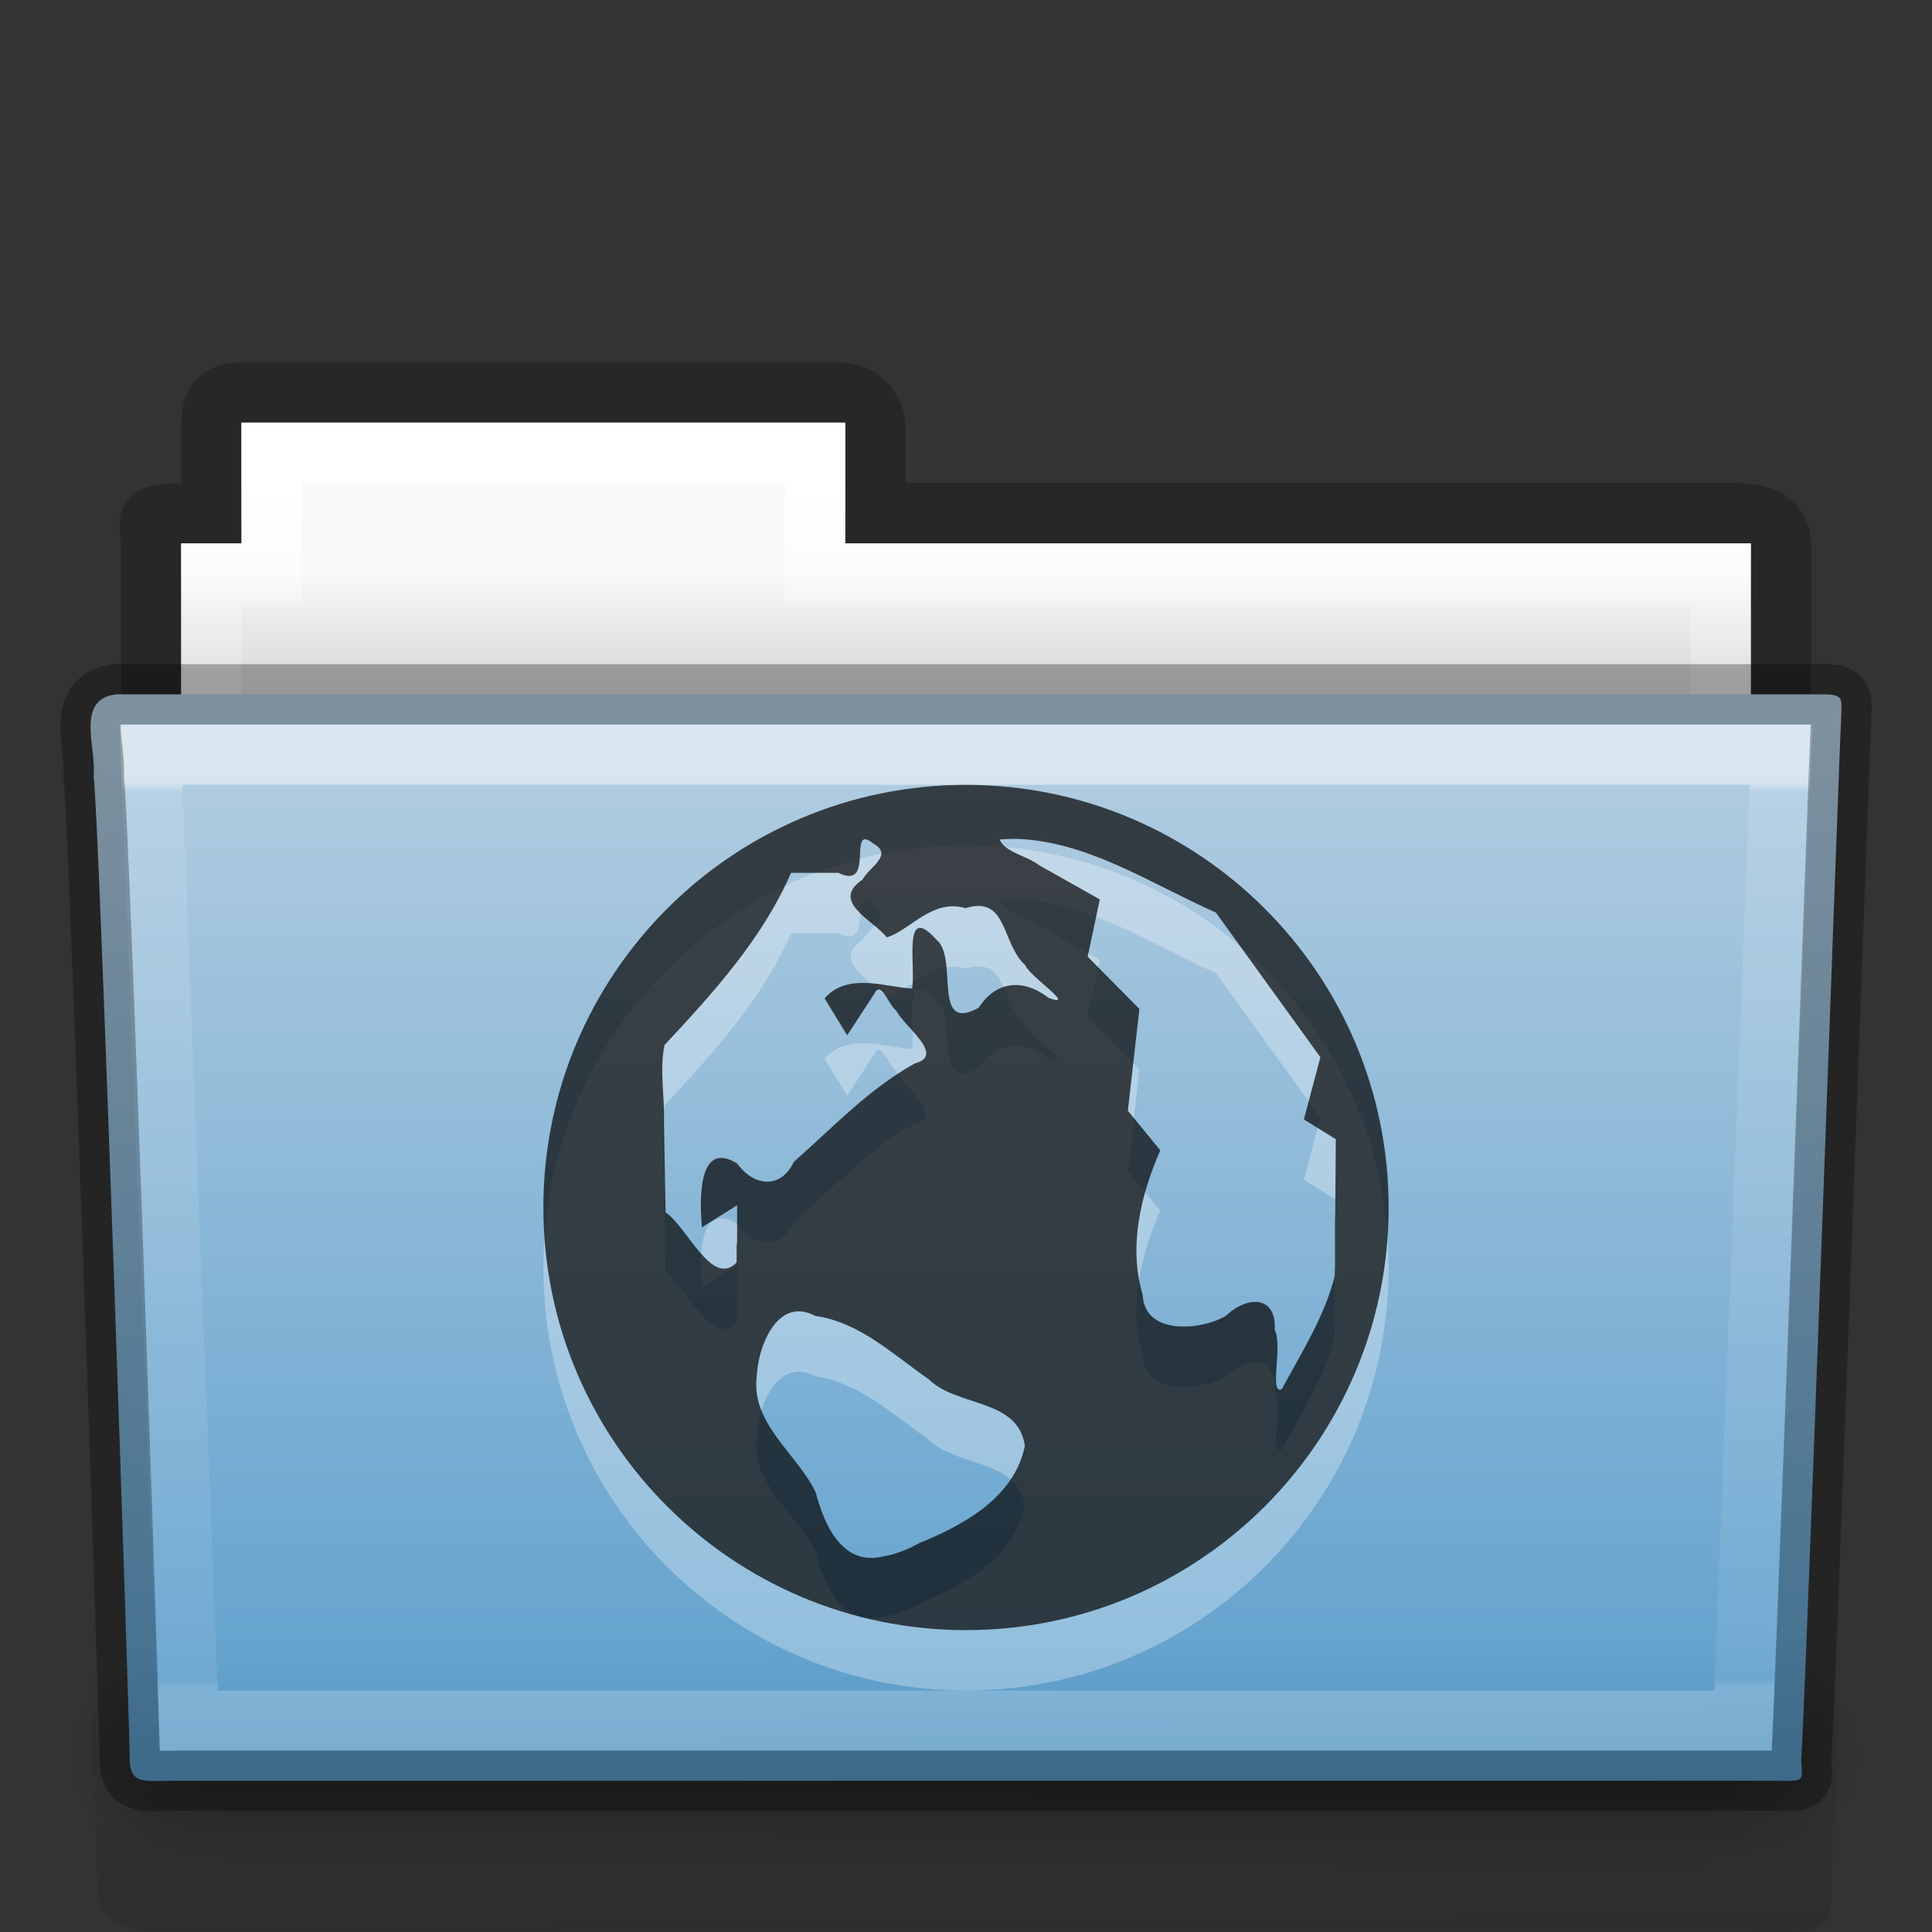 <svg xmlns:rdf="http://www.w3.org/1999/02/22-rdf-syntax-ns#" xmlns="http://www.w3.org/2000/svg" height="32px" width="32px" version="1.1" xmlns:cc="http://creativecommons.org/ns#" xmlns:dc="http://purl.org/dc/elements/1.1/">
 <rect width="100%" height="100%" fill="#333333" stroke="none"/>
 <defs>
  <linearGradient id="c" y2="21.387" gradientUnits="userSpaceOnUse" x2="27.557" gradientTransform="matrix(.892 0 0 1.054 3.121 5.412)" y1="7.163" x1="27.557">
   <stop stop-color="#fff" offset="0"/>
   <stop stop-color="#fff" stop-opacity=".235" offset="0.01"/>
   <stop stop-color="#fff" stop-opacity=".157" offset="0.99"/>
   <stop stop-color="#fff" stop-opacity=".392" offset="1"/>
  </linearGradient>
  <linearGradient id="d" y2="36.658" gradientUnits="userSpaceOnUse" x2="22.809" gradientTransform="matrix(0.747,0,0,0.655,-1.922,3.168)" y1="49.629" x1="22.935">
   <stop stop-color="#0a0a0a" stop-opacity=".498" offset="0"/>
   <stop stop-color="#0a0a0a" stop-opacity="0" offset="1"/>
  </linearGradient>
  <linearGradient id="e" y2="43.761" gradientUnits="userSpaceOnUse" x2="35.793" gradientTransform="matrix(.644 0 0 .643 .534 .893)" y1="17.118" x1="35.793">
   <stop stop-color="#b4cee1" offset="0"/>
   <stop stop-color="#5d9fcd" offset="1"/>
  </linearGradient>
  <linearGradient id="f" y2="609.51" gradientUnits="userSpaceOnUse" x2="302.86" gradientTransform="matrix(.051 0 0 .016 -2.49 22.299)" y1="366.65" x1="302.86">
   <stop stop-opacity="0" offset="0"/>
   <stop offset="0.5"/>
   <stop stop-opacity="0" offset="1"/>
  </linearGradient>
  <radialGradient id="b" gradientUnits="userSpaceOnUse" cy="486.65" cx="605.71" gradientTransform="matrix(.02 0 0 .016 16.388 22.299)" r="117.14">
   <stop offset="0"/>
   <stop stop-opacity="0" offset="1"/>
  </radialGradient>
  <radialGradient id="a" gradientUnits="userSpaceOnUse" cy="486.65" cx="605.71" gradientTransform="matrix(-.02 0 0 .016 15.601 22.299)" r="117.14">
   <stop offset="0"/>
   <stop stop-opacity="0" offset="1"/>
  </radialGradient>
  <linearGradient id="g" y2="34.143" gradientUnits="userSpaceOnUse" x2="21.37" gradientTransform="matrix(.544 0 0 .615 3.269 5.091)" y1="4.732" x1="21.37">
   <stop stop-color="#fff" offset="0"/>
   <stop stop-color="#fff" stop-opacity=".235" offset="0.111"/>
   <stop stop-color="#fff" stop-opacity=".157" offset="0.99"/>
   <stop stop-color="#fff" stop-opacity=".392" offset="1"/>
  </linearGradient>
  <linearGradient id="h" y2="16" gradientUnits="userSpaceOnUse" x2="62.989" gradientTransform="matrix(.619 0 0 .619 -30.392 1.429)" y1="13" x1="62.989">
   <stop stop-color="#f9f9f9" offset="0"/>
   <stop stop-color="#d8d8d8" offset="1"/>
  </linearGradient>
  <linearGradient id="i" y2="3.634" gradientUnits="userSpaceOnUse" y1="53.514" gradientTransform="matrix(.507 0 0 0.503 68.029 1.33)" x2="-51.786" x1="-51.786">
   <stop stop-opacity=".322" offset="0"/>
   <stop stop-opacity=".278" offset="1"/>
  </linearGradient>
 </defs>
 <path opacity=".8" style="color:#000000;" d="m4,6.5c-0.433,0.005-0.5,0.217-0.5,0.635v1.365c-1.246,0-1-0.002-1,0.544,0.022,6.533,0,6.901,0,7.456,0.901,0,27-2.349,27-3.36v-4.096c0-0.418-0.348-0.549-0.781-0.544h-14.219v-1.365c0-0.418-0.264-0.64-0.698-0.635h-9.802z" stroke="url(#i)" fill="none"/>
 <path style="color:#000000;" d="m4,7v2h-1v4h26v-4h-15v-2h-10z" fill="url(#h)"/>
 <path style="color:#000000;" d="m4.5,7.5v2h-1v4h25v-4h-15v-2h-9z" stroke="url(#g)" stroke-linecap="round" fill="none"/>
 <g transform="translate(0 -1)">
  <rect opacity="0.3" height="3.865" width="24.695" y="28.135" x="3.647" fill="url(#f)"/>
  <path opacity=".3" d="m28.342,28.135v3.865c1.022,0.007,2.47-0.866,2.47-1.933s-1.14-1.932-2.47-1.932z" fill="url(#b)"/>
  <path opacity=".3" d="m3.647,28.135v3.865c-1.022,0.007-2.47-0.866-2.47-1.933s1.14-1.932,2.47-1.932z" fill="url(#a)"/>
 </g>
 <path style="color:#000000;" d="m1.927,11.5c-0.691,0.08-0.322,0.903-0.377,1.365,0.08,0.299,0.598,15.718,0.598,16.247,0,0.46,0.227,0.382,0.801,0.382h26.397c0.619,0.014,0.488,0.007,0.488-0.389,0.045-0.203,0.64-16.978,0.663-17.243,0-0.279,0.058-0.362-0.305-0.362h-28.265z" fill="url(#e)"/>
 <path opacity="0.4" fill="url(#d)" d="m1.682,13,28.636,0c0.414,0,0.682,0.292,0.682,0.655l-0.673,17.712c0.01,0.459-0.136,0.642-0.617,0.632l-27.256-0.011c-0.414,0-0.831-0.271-0.831-0.634l-0.622-17.698c0-0.363,0.268-0.655,0.682-0.655z"/>
 <path opacity=".5" style="color:#000000;" d="m2.5,12.5,0.625,16h25.749l0.625-16z" stroke="url(#c)" stroke-linecap="round" fill="none"/>
 <path opacity=".3" stroke-linejoin="round" style="color:#000000;" d="m1.927,11.5c-0.691,0.08-0.322,0.903-0.377,1.365,0.08,0.299,0.598,15.718,0.598,16.247,0,0.46,0.227,0.382,0.801,0.382h26.397c0.619,0.014,0.488,0.007,0.488-0.389,0.045-0.203,0.64-16.978,0.663-17.243,0-0.279,0.058-0.362-0.305-0.362h-28.265z" stroke="#000" stroke-linecap="round" fill="none"/>
 <path opacity="0.3" fill="#FFF" d="m16,14c-3.866,0-7,3.134-7,7s3.134,7,7,7,7-3.134,7-7-3.134-7-7-7zm0.802,0.893c1.201,0.027,2.263,0.748,3.336,1.221l1.732,2.397-0.274,1.03,0.529,0.328-0.009,1.221c-0.012,0.349,0.005,0.699-0.009,1.048-0.166,0.662-0.551,1.267-0.875,1.869-0.22,0.108,0.02-0.719-0.118-0.975,0.032-0.593-0.471-0.566-0.811-0.236-0.421,0.245-1.346,0.319-1.376-0.346-0.239-0.8-0.035-1.653,0.291-2.397l-0.537-0.656,0.191-1.686-0.857-0.866,0.201-0.948-1.003-0.565c-0.198-0.155-0.574-0.217-0.656-0.428,0.081-0.005,0.166-0.011,0.246-0.009zm-2.461,0.009c0.031,0.005,0.07,0.026,0.128,0.073,0.338,0.186-0.083,0.396-0.182,0.593-0.54,0.365,0.166,0.664,0.401,0.957,0.377-0.108,0.753-0.647,1.303-0.483,0.703-0.22,0.591,0.589,0.994,0.948,0.052,0.169,0.88,0.719,0.383,0.538-0.409-0.317-0.865-0.293-1.158,0.164-0.791,0.429-0.323-0.825-0.702-1.13-0.573-0.639-0.333,0.477-0.401,0.811-0.372-0.008-1.068-0.287-1.449,0.164l0.374,0.611,0.447-0.684c0.108-0.247,0.245,0.192,0.364,0.274,0.143,0.276,0.823,0.743,0.31,0.875-0.761,0.422-1.359,1.062-2.005,1.631-0.218,0.46-0.663,0.407-0.939,0.027-0.667-0.41-0.618,0.657-0.583,1.057l0.583-0.365v0.602c-0.017,0.114-0.002,0.232-0.009,0.346-0.409,0.427-0.821-0.6-1.176-0.83l-0.027-1.504c0.013-0.422-0.076-0.855,0.009-1.267,0.804-0.863,1.62-1.756,2.096-2.853h0.784c0.548,0.265,0.236-0.588,0.456-0.556zm-1.158,7.82c0.095-0.01,0.203,0.012,0.319,0.073,0.738,0.106,1.29,0.641,1.878,1.048,0.469,0.465,1.483,0.316,1.595,1.103-0.171,0.854-1.01,1.312-1.75,1.613-0.185,0.103-0.383,0.185-0.593,0.219-0.686,0.171-0.982-0.532-1.121-1.058-0.31-0.65-1.086-1.142-0.975-1.941,0.018-0.397,0.235-1.013,0.647-1.057z"/>
 <path opacity="0.7" d="m16,13c-3.866,0-7,3.134-7,7s3.134,7,7,7,7-3.134,7-7-3.134-7-7-7zm0.802,0.893c1.201,0.027,2.263,0.748,3.336,1.221l1.732,2.397-0.274,1.03,0.529,0.328-0.009,1.221c-0.012,0.349,0.005,0.699-0.009,1.048-0.166,0.662-0.551,1.267-0.875,1.869-0.22,0.108,0.02-0.719-0.118-0.975,0.032-0.593-0.471-0.566-0.811-0.236-0.421,0.245-1.346,0.319-1.376-0.346-0.239-0.8-0.035-1.653,0.291-2.397l-0.537-0.656,0.191-1.686-0.857-0.866,0.201-0.948-1.003-0.565c-0.198-0.155-0.574-0.217-0.656-0.428,0.081-0.005,0.166-0.011,0.246-0.009zm-2.461,0.009c0.031,0.005,0.07,0.026,0.128,0.073,0.338,0.186-0.083,0.396-0.182,0.593-0.54,0.365,0.166,0.664,0.401,0.957,0.377-0.108,0.753-0.647,1.303-0.483,0.703-0.22,0.591,0.589,0.994,0.948,0.052,0.169,0.88,0.719,0.383,0.538-0.409-0.317-0.865-0.293-1.158,0.164-0.791,0.429-0.323-0.825-0.702-1.13-0.573-0.639-0.333,0.477-0.401,0.811-0.372-0.008-1.068-0.287-1.449,0.164l0.374,0.611,0.447-0.684c0.108-0.247,0.245,0.192,0.364,0.274,0.143,0.276,0.823,0.743,0.31,0.875-0.761,0.422-1.359,1.062-2.005,1.631-0.218,0.46-0.663,0.407-0.939,0.027-0.667-0.41-0.618,0.657-0.583,1.057l0.583-0.365v0.602c-0.017,0.114-0.002,0.232-0.009,0.346-0.409,0.427-0.821-0.6-1.176-0.83l-0.027-1.504c0.013-0.422-0.076-0.855,0.009-1.267,0.804-0.863,1.62-1.756,2.096-2.853h0.784c0.548,0.265,0.236-0.588,0.456-0.556zm-1.158,7.82c0.095-0.01,0.203,0.012,0.319,0.073,0.738,0.106,1.29,0.641,1.878,1.048,0.469,0.465,1.483,0.316,1.595,1.103-0.171,0.854-1.01,1.312-1.75,1.613-0.185,0.103-0.383,0.185-0.593,0.219-0.686,0.171-0.982-0.532-1.121-1.058-0.31-0.65-1.086-1.142-0.975-1.941,0.018-0.397,0.235-1.013,0.647-1.057z"/>
</svg>
